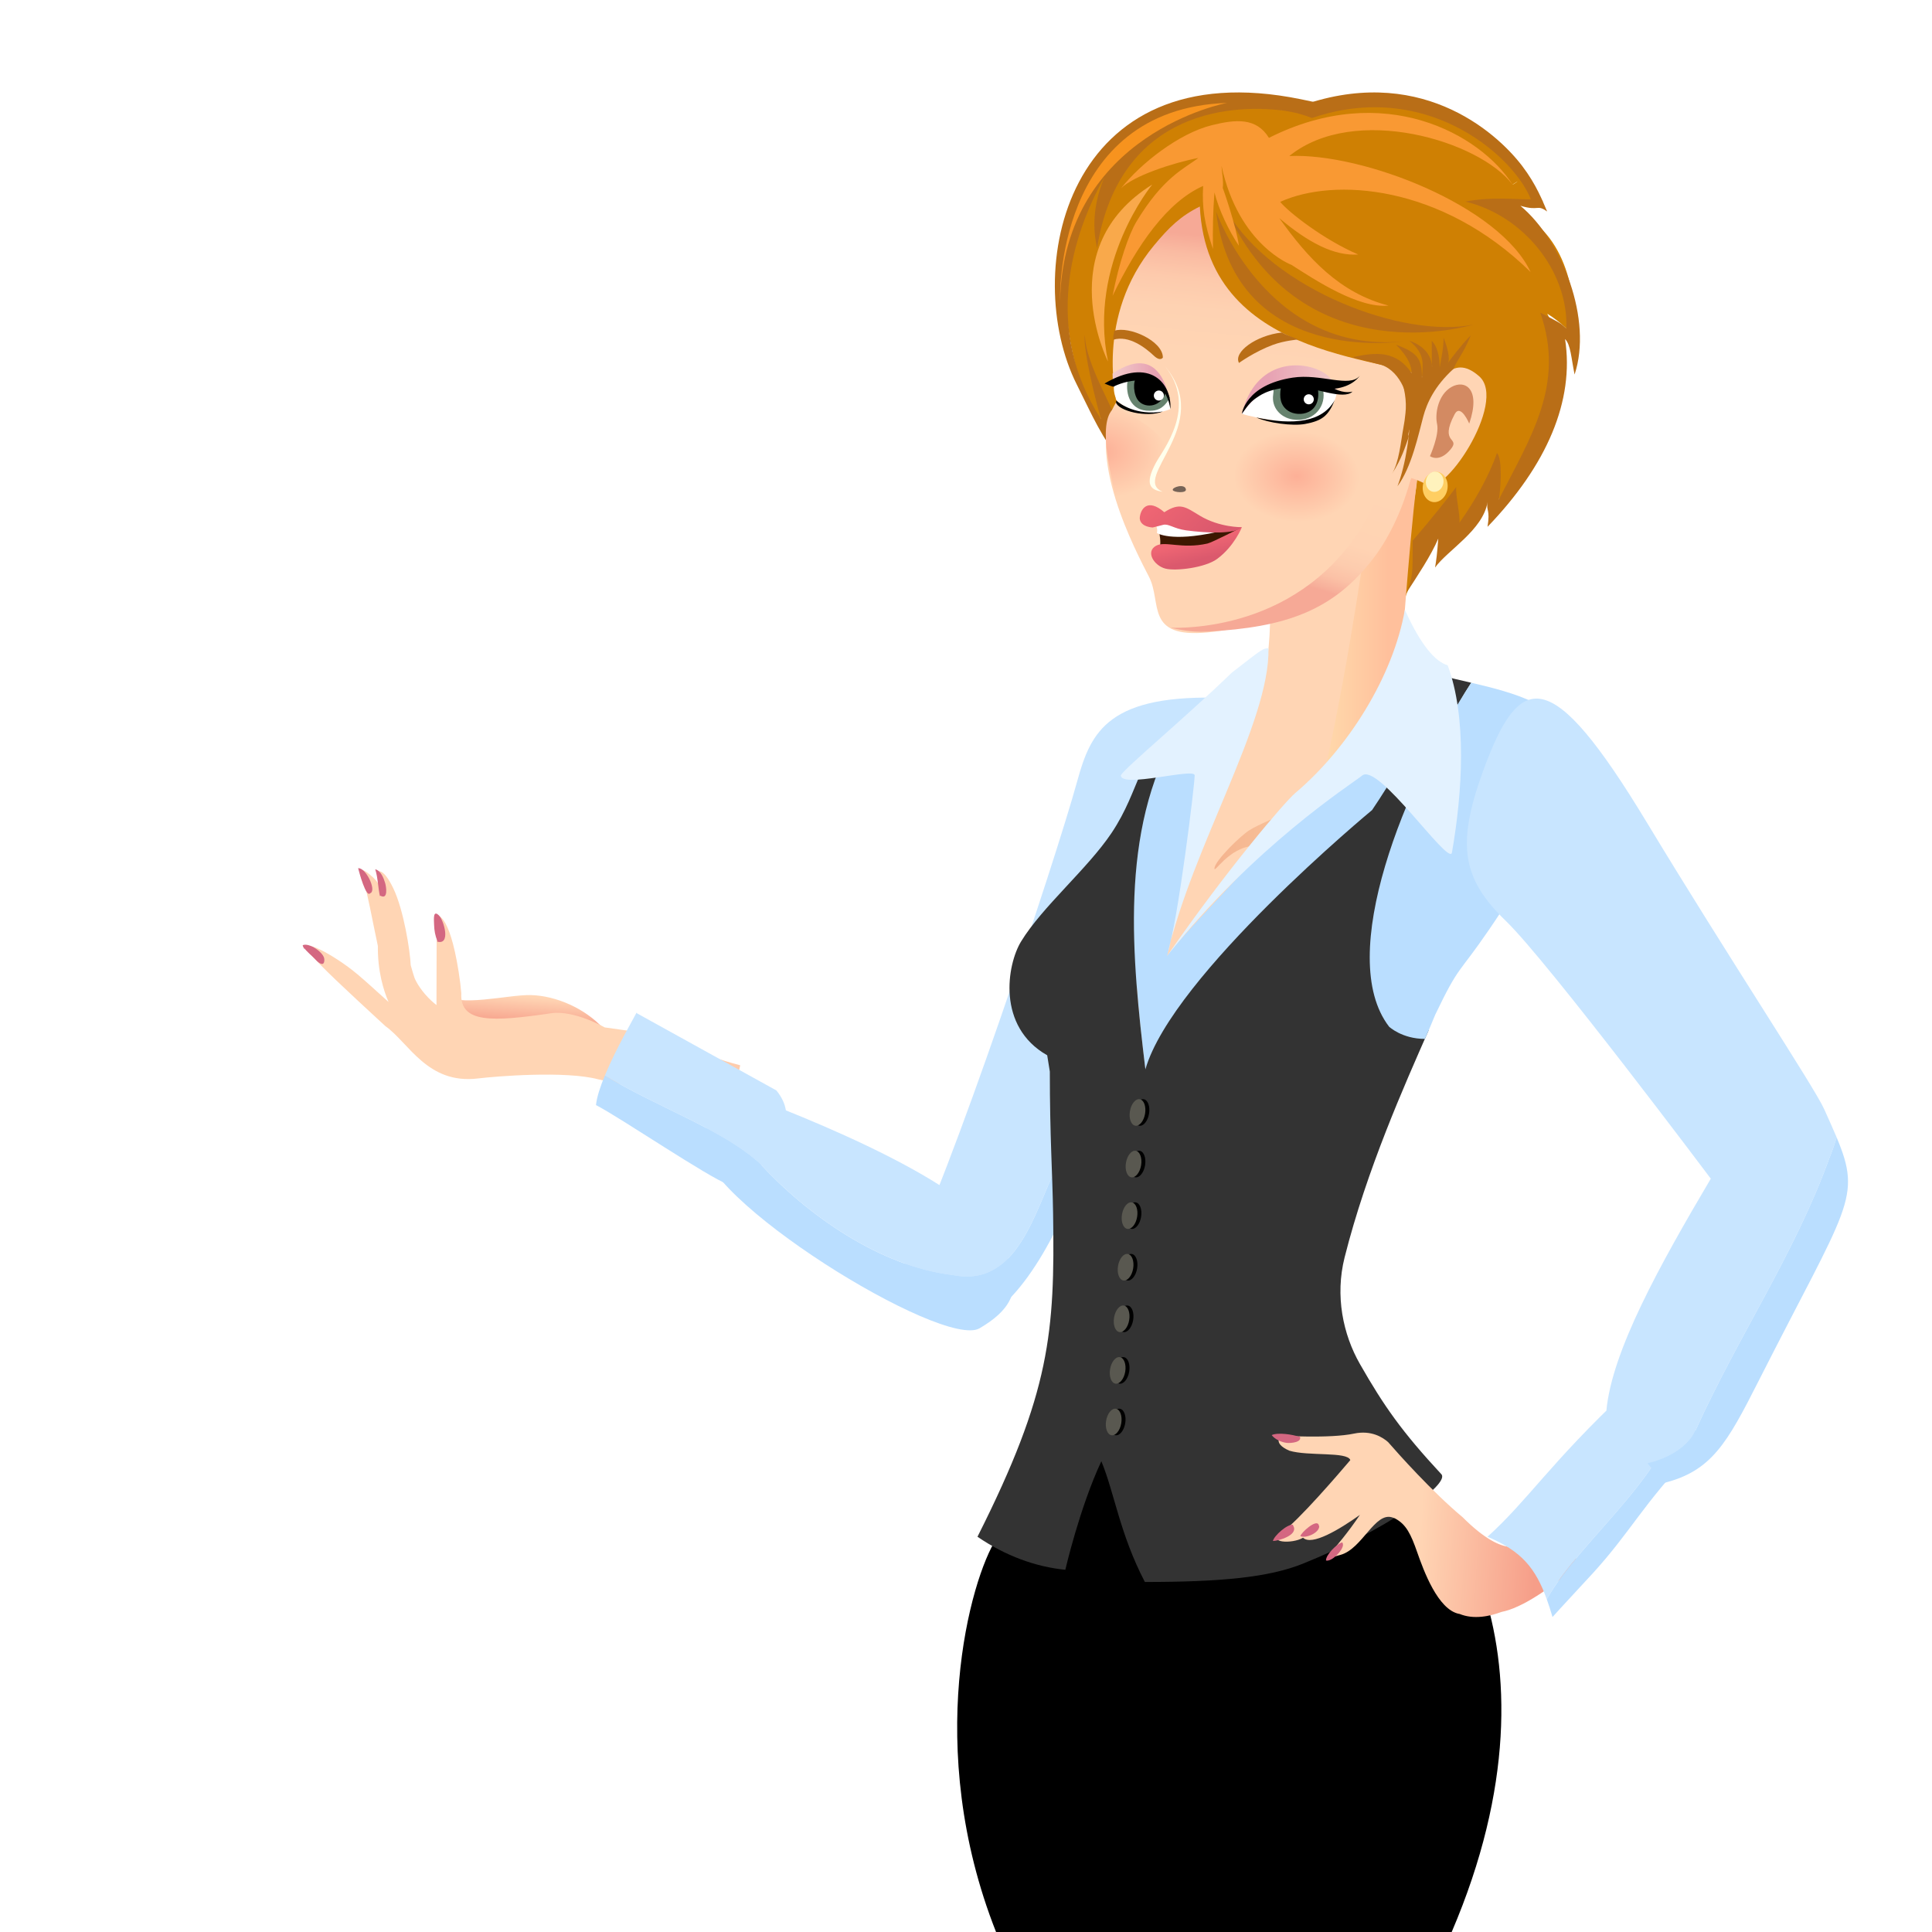 <?xml version="1.0" encoding="utf-8"?>
<!-- Generator: Adobe Illustrator 27.5.0, SVG Export Plug-In . SVG Version: 6.00 Build 0)  -->
<svg version="1.1" id="business_woman" xmlns="http://www.w3.org/2000/svg" xmlns:xlink="http://www.w3.org/1999/xlink" x="0px"
	 y="0px" viewBox="0 0 450 450" style="enable-background:new 0 0 450 450;" xml:space="preserve">
<rect id="white_background" style="fill:#FFFFFF;" width="450" height="450"/>
<g>
	<g id="woman">
		<path style="fill:#CF8003;" d="M263.621,121.217c3.852,5.713,9.104,10.399,15.369,13.326c5.439,2.54,10.904,3.697,16.775,4.611
			c3.755,0.587,8.359,1.339,11.746,3.586c0.7-0.156,1.494-0.048,2.337,0.451c1.946,1.152,9.615,0.763,10.427-1.564
			c0.913-2.633,4.263-2.606,6.045-1.091c0.173-0.143,0.43-0.386,0.755-0.709c2.608-7.553,6.734-14.712,11.578-21.21
			c-0.247,1.574-1.15,6.3-1.397,7.875c3.448-4.835,8.532-7.448,10.923-17.136c0.262,2.697,0.625,5.362,0.903,7.019
			c9.246-10.915,18.777-29.221,11.309-43.306c3.11,1.923,4.97,3.984,6.379,5.283c0.49-13.37-3.975-27.23-17.455-30.426
			c3.1-0.564,5.833-2.42,10.078-0.905c-17.63-30.918-53.383-27.455-63.833-14.91c0.329-2.1,4.034-0.319,4.89-2.337
			c-8.697,4.011-17.041,9.154-27.094,8.11c2.016,0.856,4.115,1.188,5.523,2.484c-12.484,0.725-20.849,12.857-22.662,24.405
			c1.296-1.409,2.073-2.901,3.81-3.703c-12.181,21.024,0.932,36.68,1.094,37.251C263.167,105.55,259.359,114.9,263.621,121.217z"/>
		<g>
			<g>
				<path style="fill:#B96E17;" d="M302.106,24.965c27.993-10.443,46.219,5.51,52.439,13.689c3.333,4.382,4.751,8.171,5.814,10.608
					c-2.477-1.759-1.782,0-6.232-1.335c9.823,8.211,16.839,26.632,12.623,39.304c-0.77-3.76-0.905-6.969-2.219-8.257
					c2.209,14.329-4.172,29.319-18.058,43.733c0.655-4.158-0.342-3.581,0-5.749c-1.027,6.506-9.362,11.229-12.216,15.227
					c0.311-1.972,0.455-2.898,0.743-6.741c-1.722,4.056-4.949,8.81-7.476,12.742c1.55-3.941,1.514-3.967,1.514-12.255
					c4.461-5.151,8.403-10.165,10.15-12.508c-0.247,1.574,0.98,6.763,0.734,8.338c3.45-4.837,6.786-10.618,8.744-16.228
					c1.41,1.298,0.814,9.259,0.415,10.845c7.422-14.562,15.545-26.829,9.679-43.545c4.667,2.382,4.667,2.382,6.074,3.68
					c0.49-13.372-10.037-26.355-23.521-29.551c6.235-1.245,12.552-0.435,15.257-0.545c-4.646-11.586-29.762-32.461-61.012-14.302
					c0.33-2.102-12.698,0.479-18.957,5.892C276.602,28.287,294.422,27.833,302.106,24.965z"/>
				<path style="fill:#9C5124;" d="M275.455,38.653c1.292,0.437,2.509,0.87,3.424,1.715c-12.484,0.725-20.849,12.857-22.662,24.405
					c1.296-1.409,2.073-2.901,3.81-3.703c-5.889,11.886-3.659,25.215-2.009,38.084c-0.605-2.371-1.824-4.732-3.168-7.776
					c-3.92-12.037-3.115-9.261-3.627-14.14C248.983,55.863,261.271,46.783,275.455,38.653z"/>
				<path style="fill:#9C5124;" d="M276.602,38.003c-0.383,0.216-0.767,0.433-1.147,0.65c-0.69-0.234-1.399-0.47-2.1-0.77
					C274.457,38,275.537,38.027,276.602,38.003z"/>
				<path style="fill:#CF8003;" d="M255.428,81.788c0.15,5.215,1.962,13.454,3.737,20.024c0.161-1.536,0.535-3.062,1.156-4.554
					c0.796-1.919,1.605-3.833,2.419-5.747c-1.201-6.45-1.688-12.518-0.501-19.176c2.104-11.829,11.203-20.942,20.545-27.666
					c10.132-7.294,21.703-10.265,33.576-10.781c-3.596-2.158-8.062-6.432-16.053-7.915c-7.679-2.006-36.161-3.584-43.042,21.952
					c0.109-2.189,3.413-10.276,3.219-12.458c-18.182,9.775-13.389,52.898-4.054,62.134
					C260.088,74.433,255.428,81.788,255.428,81.788z"/>
				<path style="fill:#B96E17;" d="M302.982,23.111c-55.096-11.26-65.237,40.48-52.188,66.435
					c4.019,7.995,5.029,11.014,11.728,20.336c1.097,1.526-0.965-8.11-0.72-7.799c0.165-0.268-0.22,0.223,0,0
					c-2.084-6.568-8.904-17.02-9.108-23.993c-0.392,1.646,0.938,9.548,3.737,19.512c-13.583-21.092-6.697-42.934,0.78-56.28
					c-3.313,7.94-2.253,13.906-1.682,16.442c5.275-32.686,32.393-33.795,44.879-31.789
					C310.828,24.965,311.961,24.945,302.982,23.111z"/>
				
					<linearGradient id="SVGID_1_" gradientUnits="userSpaceOnUse" x1="477.736" y1="225.524" x2="505.811" y2="225.524" gradientTransform="matrix(0.991 -0.137 0.137 0.991 -242.95 36.982)">
					<stop  offset="0.006" style="stop-color:#F4B38E"/>
					<stop  offset="1" style="stop-color:#ECB787"/>
				</linearGradient>
				<path style="fill:url(#SVGID_1_);" d="M268.695,214.514c0,0-0.997-1.472-2.271-3.877c-4.611-8.699-12.832-29.659,9.442-37.95
					C304.305,162.102,268.695,214.514,268.695,214.514z"/>
				<path style="fill:#FFD5B4;" d="M314.485,208.065c1.213-9.79,1.956-19.622,1.979-29.496c0.002-1.743,0.215-3.444,0.599-5.084
					c2.424-17.628,12.174-50.806,13.036-62.092c-6.603,7.781-37.026,17.228-34.672,27.511c1.209,5.271,0,27.688-8.685,39.294
					c-6.001,8.021-6.031,5.52-9.172,19.177c-6.433,10.62-11.144,16.51-19.567,24.726c-1.186,3.188-4.433,6.489-7.312,9.044
					c0.281,0.087,0.558,0.174,0.832,0.277c18.803,7.195,38.837,12.046,54.904,24.564
					C309.061,240.002,312.183,224.105,314.485,208.065z"/>
				
					<linearGradient id="SVGID_00000019650568240670842550000010818909860114787773_" gradientUnits="userSpaceOnUse" x1="529.495" y1="158.287" x2="562.308" y2="158.287" gradientTransform="matrix(1 0 0 1 -231.356 0)">
					<stop  offset="0" style="stop-color:#FFDAAC"/>
					<stop  offset="0.315" style="stop-color:#FFD9AB"/>
					<stop  offset="0.77" style="stop-color:#FFC09C"/>
				</linearGradient>
				<path style="fill:url(#SVGID_00000019650568240670842550000010818909860114787773_);" d="M313.915,200.631
					c0,0,0.436,0.972,1.111,2.684c0.887-8.229,1.418-16.487,1.438-24.774c0.019-6.774,4.433-12.931,9.215-17.167
					c1.574-18.597,2.71-37.865,5.272-57.115l-9.758-0.831c0,0-10.09,84.645-23.056,109.718
					C308.323,208.059,311.352,208.332,313.915,200.631z"/>
				
					<linearGradient id="SVGID_00000071544900884860554970000007049857932271777432_" gradientUnits="userSpaceOnUse" x1="507.865" y1="-70.61" x2="517.078" y2="-44.389" gradientTransform="matrix(0.906 0.424 -0.424 0.906 -190.777 -94.774)">
					<stop  offset="0.006" style="stop-color:#F6A996"/>
					<stop  offset="0.168" style="stop-color:#FABBA2"/>
					<stop  offset="0.375" style="stop-color:#FDCAAC"/>
					<stop  offset="0.621" style="stop-color:#FED2B2"/>
					<stop  offset="1" style="stop-color:#FFD5B4"/>
				</linearGradient>
				<path style="fill:url(#SVGID_00000071544900884860554970000007049857932271777432_);" d="M279.465,48.104
					c-4.504,2.223-7.17,4.842-10.656,9.036c-13.882,16.689-8.691,36.337-8.691,36.337c-7.826,12.017,4.609,35.21,7.528,40.921
					c3.042,5.965-1.013,14.342,13.743,12.894c16.038-1.572,27.721-9.528,35.592-17.664c12.299-12.712,15.201-26.967,16.192-40.823
					C326.661,82.688,281.308,85.398,279.465,48.104z"/>
				<path style="fill:#B96E17;" d="M298.552,77.454c1.021,0.584,2.713,1.16,3.821,1.581c-0.118,0.088-3.09,0.257-5.906,1.296
					c-4.233,1.563-7.882,4.204-7.882,4.204C287.221,82.013,292.594,78.101,298.552,77.454z"/>
				
					<linearGradient id="SVGID_00000064317122962798699760000005559702442818946471_" gradientUnits="userSpaceOnUse" x1="320.358" y1="84.242" x2="304.469" y2="136.523">
					<stop  offset="0.521" style="stop-color:#FFD5B4"/>
					<stop  offset="0.775" style="stop-color:#FFD3B3"/>
					<stop  offset="0.867" style="stop-color:#FDCCAE"/>
					<stop  offset="0.932" style="stop-color:#FBC1A6"/>
					<stop  offset="0.984" style="stop-color:#F7B09B"/>
					<stop  offset="1" style="stop-color:#F6A996"/>
				</linearGradient>
				<path style="fill:url(#SVGID_00000064317122962798699760000005559702442818946471_);" d="M344.512,87.627
					c-3.228-2.819-5.657-2.499-8.098-0.301c-3.347,3.672-9.326,14.682-13.268,22.566c-0.002-0.021-0.003-0.04-0.005-0.061
					c-10.896,32.955-39.394,36.608-50.513,36.394c1.254,0.184,4.294,1.136,8.654,0.888c17.995-1.007,29.198-4.707,38.686-17.178
					c4.078-5.359,6.999-12.248,8.683-18.593c0.285-0.025,2.999,1.097,3.219,1.341C335.742,116.958,351.346,93.596,344.512,87.627z"
					/>
				<path style="fill:#B96E17;" d="M270.855,83.275c0-3.87-7.892-7.403-11.332-6.229c-0.383,2.132-0.122,1.332-0.253,2.09
					c3.724-1.16,7.621,1.962,9.479,3.71C270.307,84.309,270.855,83.275,270.855,83.275z"/>
				<path style="fill:#3D1700;" d="M269.462,121.995c0,0,1.452,4.132,0.439,6.289c-1.01,2.16,9.453,2.712,9.453,2.712l3.896-3.104
					c0,0,6.02-4.944,5.521-4.886c-1.34,0.159-12.558-1.757-12.558-1.757l-4.608-0.39L269.462,121.995z"/>
				
					<radialGradient id="SVGID_00000094618092525155527850000008115169824290792345_" cx="501.209" cy="107.603" r="11.931" gradientTransform="matrix(1.227 0.042 -0.031 0.887 -309.633 -5.529)" gradientUnits="userSpaceOnUse">
					<stop  offset="0" style="stop-color:#FDB097"/>
					<stop  offset="1" style="stop-color:#FFD5B4"/>
				</radialGradient>
				<path style="fill:url(#SVGID_00000094618092525155527850000008115169824290792345_);" d="M316.749,111.666
					c-0.206,5.843-6.922,10.36-15.007,10.081c-8.089-0.278-14.482-5.246-14.276-11.093c0.201-5.844,6.92-10.36,15.005-10.081
					C310.558,100.851,316.95,105.816,316.749,111.666z"/>
				
					<radialGradient id="SVGID_00000166676354010542894160000003282825094064569772_" cx="464.075" cy="102.777" r="12.258" gradientTransform="matrix(1.227 0.042 -0.031 0.887 -309.633 -5.529)" gradientUnits="userSpaceOnUse">
					<stop  offset="0" style="stop-color:#FDB097"/>
					<stop  offset="1" style="stop-color:#FFD5B4"/>
				</radialGradient>
				<path style="fill:url(#SVGID_00000166676354010542894160000003282825094064569772_);" d="M271.847,105.31
					c0.175-5.02-12.084-10.432-12.084-10.432c-4.461,2.724-0.936,15.994,0.17,21.304
					C267.398,115.944,271.656,110.821,271.847,105.31z"/>
				<g>
					<path style="fill:#FFFFFF;" d="M294.419,90.611c-1.142,1.121-3.895,2.458-5.158,5.77c0,0,2.008,0.699,5.745,1.239
						c3.738,0.539,8.382,1.938,12.043-0.176c1.654-0.954,4.247-3.424,4.306-6.35C309.932,90.489,301.19,83.941,294.419,90.611z"/>
				</g>
				
					<linearGradient id="SVGID_00000078749221038340179190000016753699801065284529_" gradientUnits="userSpaceOnUse" x1="289.261" y1="90.74" x2="311.354" y2="90.74">
					<stop  offset="0.279" style="stop-color:#E7A2B3"/>
					<stop  offset="1" style="stop-color:#F2CBCA"/>
				</linearGradient>
				<path style="fill:url(#SVGID_00000078749221038340179190000016753699801065284529_);" d="M289.261,96.38
					c0,0,5.296-8.153,11.673-6.831c2.645,0.548,10.421,1.543,10.421,1.543s-0.289-2.568-3.021-4.281
					C303.564,83.827,292.414,83.484,289.261,96.38z"/>
				<path style="fill:#FFFFFF;" d="M272.606,95.279c-0.511-3.51-1.67-4.878-1.67-4.878c-1.575-3.217-7.046-4.567-11.486-0.373
					c-0.114,1.394,0.453,2.729,0.453,2.729c-0.008,0.009-0.441,0.393,2.585,2.195C267.14,97.722,272.606,95.279,272.606,95.279z"/>
				<path style="fill:#66826E;" d="M303.297,89.961c-0.792,0.048-3.693,0.209-4.487,0.219c-0.108,0.002-0.585-0.285-0.108,0.002
					c-0.658-0.399-1.405-0.385-2.074,0.342c-0.03,0.127,0.065,0.382-0.081,1.416c-0.416,2.909,1.609,5.288,4.547,5.763
					c4.429,0.713,7.638-2.529,7.158-6.396C308.184,90.734,306.568,89.758,303.297,89.961z"/>
				<path style="fill:#66826E;" d="M267.404,88.157c-1.347-0.567-2.811-0.705-4.222-1.081c-0.268,0.512-0.46,1.074-0.56,1.679
					c-0.465,2.959,0.586,7.044,5.213,6.922c1.377-0.035,3.061-0.222,4.63-3.011C271.324,89.608,269.571,89.071,267.404,88.157z"/>
				
					<linearGradient id="SVGID_00000144320282649850910330000009351426236770005945_" gradientUnits="userSpaceOnUse" x1="259.141" y1="89.592" x2="272.548" y2="89.592">
					<stop  offset="0" style="stop-color:#F2CBCA"/>
					<stop  offset="0.697" style="stop-color:#E7A2B3"/>
				</linearGradient>
				<path style="fill:url(#SVGID_00000144320282649850910330000009351426236770005945_);" d="M272.546,94.57
					c0,0-1.108-15.834-13.405-7.566c0.01,0.625,0.059,2.02,0.059,2.02C262.133,86.191,272.726,89.652,272.546,94.57z"/>
				<path d="M257.266,89.337c0.795,0.287,1.943,0.843,2.185,0.691c1.122-0.693,11.566-4.847,13.156,5.25
					C272.978,89.386,267.953,83.016,257.266,89.337z"/>
				<path style="fill:#D38A62;" d="M333.067,106.245c0,0,2.215-4.953,1.66-7.445c-0.555-2.493,0.256-6.887,3.33-8.654
					c3.076-1.77,6.974,0.282,4.155,8.518c0,0-2.012-4.805-3.406-2.17c-3.75,7.09,1.61,5.191-1.017,8.277
					C335.158,107.852,333.067,106.245,333.067,106.245z"/>
				<path d="M315.019,91.208c0,0-1.765,0.57-4.192-0.664c-0.655,0.059-0.298,0.305,0,0c4.351-0.496,5.878-3.008,5.878-3.008
					c-2.36,2.87-9.06-0.583-15.631,0.426c-11.042,1.699-11.813,8.419-11.813,8.419c1.609-2.288,2.172-2.909,3.515-3.813
					c1.167-0.78,3.515-2.444,9.938-2.401C305.967,90.188,312.996,93.266,315.019,91.208z"/>
				<g>
					
						<linearGradient id="SVGID_00000162324370762207635610000010418140043514995623_" gradientUnits="userSpaceOnUse" x1="518.882" y1="0.926" x2="521.498" y2="4.243" gradientTransform="matrix(0.906 0.424 -0.424 0.906 -190.777 -94.774)">
						<stop  offset="0" style="stop-color:#EE6573"/>
						<stop  offset="1" style="stop-color:#DB596D"/>
					</linearGradient>
					<path style="fill:url(#SVGID_00000162324370762207635610000010418140043514995623_);" d="M281.236,126.603
						c-6.047,1.352-9.799-0.675-11.969,0.516c-2.504,1.375-0.497,4.61,2.17,5.319c2.394,0.638,9.296-0.198,12.084-2.27
						c4.021-2.992,5.739-7.38,5.739-7.38S282.353,126.351,281.236,126.603z"/>
				</g>
				<path style="fill:#FFFFFF;" d="M269.462,124.142c0,0,3.19,2.171,13.976-0.224l4.484-0.472l-15.575-3.021l-4.461,0.447
					C267.886,120.873,269.944,122.224,269.462,124.142z"/>
				<g>
					
						<linearGradient id="SVGID_00000013876554959393079790000009432989974102092961_" gradientUnits="userSpaceOnUse" x1="507.576" y1="-5.438" x2="520.416" y2="-0.394" gradientTransform="matrix(0.906 0.424 -0.424 0.906 -190.777 -94.774)">
						<stop  offset="0" style="stop-color:#EE6573"/>
						<stop  offset="1" style="stop-color:#DB596D"/>
					</linearGradient>
					<path style="fill:url(#SVGID_00000013876554959393079790000009432989974102092961_);" d="M265.477,120.589
						c0,0-0.248,2.006,2.98,2.275c0,0,1.127-0.249,2.431-0.609c1.3-0.36,2.456,0.881,5.389,1.276
						c4.882,0.655,11.408,0.908,12.984-0.743c0,0-5.155,0.136-9.856-2.711c-3.338-2.022-4.544-3.124-8.218-0.77
						C267.224,115.862,265.613,118.684,265.477,120.589z"/>
				</g>
				<path style="fill:#B96E17;" d="M283.247,49.261c0,0,11.712,33.157,43.308,30.268C326.555,79.529,287.7,85.492,283.247,49.261z"
					/>
				<path style="fill:#B96E17;" d="M285.81,49.261c10.683,18.199,41.074,29.672,57.342,26.351
					C343.152,75.612,303.666,87.843,285.81,49.261z"/>
				<path style="fill:#F7931E;" d="M285.81,23.968c0,0-38.016,7.012-38.904,46.103C246.906,70.071,245.392,25.38,285.81,23.968z"/>
				<path style="fill:#F9A94B;" d="M268.379,42.988c0,0-15.044,18.209-10.307,41.206C258.072,84.194,244.672,57.763,268.379,42.988z
					"/>
				
					<linearGradient id="SVGID_00000119091449944278894200000002559952442631540920_" gradientUnits="userSpaceOnUse" x1="-7477.574" y1="2215.332" x2="-7477.938" y2="2215.423" gradientTransform="matrix(1 0 0 1 -231.356 0)">
					<stop  offset="0.006" style="stop-color:#F4B38E"/>
					<stop  offset="1" style="stop-color:#FFDAAC"/>
				</linearGradient>
				<path style="fill:url(#SVGID_00000119091449944278894200000002559952442631540920_);" d="M313.227,216.335
					c0.439-2.762,0.861-5.529,1.259-8.297c0.174-1.409,0.339-2.821,0.492-4.23c-8.974,3.167-20.167,15.454-13.549,11.382
					C304.83,213.096,309.503,213.049,313.227,216.335z"/>
				
					<linearGradient id="SVGID_00000129918035546099003250000015012275761116075960_" gradientUnits="userSpaceOnUse" x1="514.219" y1="191.511" x2="555.855" y2="191.511" gradientTransform="matrix(1 0 0 1 -231.356 0)">
					<stop  offset="0.006" style="stop-color:#F4B38E"/>
					<stop  offset="1" style="stop-color:#FFDAAC"/>
				</linearGradient>
				<path style="fill:url(#SVGID_00000129918035546099003250000015012275761116075960_);" d="M316.442,180.572
					c-8.123,5.902-20.884,9.981-25.418,12.79c-2.092,1.296-7.854,6.959-8.145,8.773c-0.291,1.817,3.2-4.839,9.307-5.141
					c4.551-0.225,15.329-5.138,24.191-13.208C316.406,182.715,316.43,181.644,316.442,180.572z"/>
			</g>
			<path style="fill:#BFB59C;" d="M333.499,84.994c0,0.568,0,1.171,0,1.893C333.763,86.095,333.715,85.492,333.499,84.994z"/>
			<path style="fill:#B96E17;" d="M342.586,78.089c-2.13,2.133-4.459,5.257-5.394,6.524c0.683-0.926-0.094-3.891-0.961-5.945
				c0,2.414-0.522,4.822-0.902,6.927c0-2.864-0.697-5.071-1.848-6.222c0,1.578,0.018,4.382,0.018,5.62c0.216,0.498,0,0.568,0,0
				c-0.432-4.298-5.229-5.62-5.229-5.62c3.832,3.134,3.102,5.62,2.928,8.663c0-4.601-1.099-5.889-6.048-7.762
				c3.028,3.001,3.648,5.154,3.631,6.612c-3.478-5.139-8.071-4.991-13.804-3.665l6.815,1.772c4.763,1.725,6.247,7.824,6.464,10.286
				c0.439,5.018-0.866,13.019-2.753,17.97c3.278-4.396,4.88-12.037,6.001-16.217c0.864-3.229,2.663-7.112,7.015-11.092
				C339.67,83.346,340.715,82.6,342.586,78.089z"/>
			<path d="M264.785,87.899c-0.982,0.757-0.839,4.189,0.477,5.563c1.651,1.724,5.349,1.413,6.354-2.447
				c-1.298-1.41-4.183-3.854-6.473-3.492L264.785,87.899z"/>
			<path d="M298.319,90.392c-0.311,2.041-0.18,4.044,1.758,5.318c2.325,1.527,8.122,0.956,6.778-5.787
				c-1.375-0.215-8.327-0.821-8.491,0.188L298.319,90.392z"/>
			<path style="fill:#FFFFEC;" d="M271.268,85.22c7.858,9.567-0.49,19.678-2.056,22.611c-2.641,4.953-1.331,6.32,1.594,6.704
				C263.183,111.452,283.025,98.927,271.268,85.22L271.268,85.22z"/>
			<path style="fill:#FFCE62;" d="M337.139,113.869c-0.307,1.938-1.831,3.306-3.407,3.06c-1.576-0.248-2.608-2.021-2.305-3.959
				c0.307-1.937,1.829-3.307,3.407-3.059C336.41,110.159,337.441,111.93,337.139,113.869z"/>
			<path style="fill:#FFF2BD;" d="M336.195,112.527c-0.204,1.295-1.275,2.202-2.398,2.026c-1.119-0.177-1.863-1.37-1.661-2.665
				c0.204-1.294,1.278-2.2,2.4-2.024C335.657,110.04,336.4,111.233,336.195,112.527z"/>
			<path d="M292.629,97.248c8.64,1.839,15.358,1.13,18.254-4.047c-1.486,3.707-2.977,4.808-6.871,5.542
				C301.049,99.299,295.367,98.502,292.629,97.248L292.629,97.248z"/>
			<path d="M259.941,93.732c0.517,1.981,7.199,3.621,10.914,2.118c-6.152,1.033-10.071-1.8-10.846-2.552L259.941,93.732z"/>
			<path d="M338.127,450c28.679-67-2.64-110.042-21.817-112.807c-10.896-1.57-20.689,10.915-31.773,11.544
				c-12.333,0.7-20.792-15.884-34.147-15.207c-0.226,0.784-13.893,16.347-18.27,24.809C226.027,367.655,215,407,232,450H338.127z"/>
			<g>
				
					<linearGradient id="SVGID_00000039121780175741763530000015818245633392308124_" gradientUnits="userSpaceOnUse" x1="-41.676" y1="196.67" x2="-34.322" y2="196.589" gradientTransform="matrix(0.081 -0.997 0.997 0.081 -71.463 181.504)">
					<stop  offset="0.006" style="stop-color:#F69E89"/>
					<stop  offset="0.933" style="stop-color:#FFD5B4"/>
				</linearGradient>
				<path style="fill:url(#SVGID_00000039121780175741763530000015818245633392308124_);" d="M102.479,231.023
					c4.155,8.524,10.772,7.897,18.537,6.675c7.055-1.113,12.833,0.316,19.436,1.769c-4.1-4.484-10.827-7.578-16.931-7.694
					c-5.342-0.104-16.641,2.969-20.605-0.235L102.479,231.023z"/>
				
					<linearGradient id="SVGID_00000085953751151199479340000008333004366821189025_" gradientUnits="userSpaceOnUse" x1="79.897" y1="240.883" x2="211.451" y2="240.883" gradientTransform="matrix(0.847 -0.531 0.531 0.847 -103.797 91.83)">
					<stop  offset="0.442" style="stop-color:#FFD5B4"/>
					<stop  offset="0.994" style="stop-color:#F69E89"/>
				</linearGradient>
				<path style="fill:url(#SVGID_00000085953751151199479340000008333004366821189025_);" d="M172.405,248.126
					c-9.158-2.414-15.035-5.325-21.021-7.313c0.006-0.031-10.534-1.509-10.534-1.509s-7.079-4.091-12.497-3.297
					c-13.533,1.979-21.271,2.391-20.907-4.645c-0.12-1.462-0.317-3.133-0.623-5.054c-2.218-13.961-5.106-13.066-5.106-13.066
					l-0.049,19.566l-0.002,1.29c-0.4-0.309-0.774-0.63-1.129-0.953c-2.254-2.066-3.599-4.36-3.984-5.377
					c-0.169-0.423-0.473-1.507-0.892-2.959c-0.12-3.234-1.614-12.835-4.049-17.896c-2.593-5.407-3.89-3.754-3.89-3.754
					s0.186,0.776,0.36,2.57c-0.371-0.512-0.749-0.958-1.13-1.313c-4.717-4.325-2.838,0.313-1.947,2.222
					c0.557,1.192,1.647,7.322,3.009,13.699c-0.069,5.863,1.312,10.316,2.488,13.043c-2.706-2.432-5.221-4.764-7.261-6.464
					c-5.438-4.579-14.137-9.136-11.1-4.958c1.754,2.407,9.354,9.409,16.334,15.854c0.44,0.402,0.877,0.808,1.311,1.208
					c5.445,3.854,9.761,13.596,21.53,12.173c4.109-0.502,20.393-1.842,28.062,0.209c8.91,1.882,20.556,4.549,33.079,7.183
					C171.605,255.265,171.535,251.726,172.405,248.126z"/>
				<path style="fill:#D46781;" d="M101.758,219.3c3.338,0.995,1.643-4.935,0.483-6.079c-1.424-1.406-1.17,0.952-1.133,2.163
					c0.042,1.393,0.238,2.484,0.784,3.862L101.758,219.3z"/>
				<path style="fill:#D46781;" d="M70.872,220.764c0.358,0.761,1.912,1.943,2.681,2.802c0.763,0.85,2.078,1.708,1.987-0.157
					c-0.074-1.533-3.554-3.938-5.042-3.246c0.092,0.371,0.269,0.76,0.536,1L70.872,220.764z"/>
				<path style="fill:#D46781;" d="M88.614,208.637c1.847,0.997,1.343-2.132,1.097-2.958c-0.35-1.171-1.017-2.905-2.313-3.203
					c0.626,1.912,0.65,4.21,1.082,6.215L88.614,208.637z"/>
				<path style="fill:#D46781;" d="M86.342,208.003c1.342-0.79-1.178-5.984-2.926-5.776c0.249,0.962,1.858,6.972,2.791,5.829
					L86.342,208.003z"/>
			</g>
			<path style="fill:#C8E5FF;" d="M285.81,174.577v-12c-27.679-1.121-31.723,7.783-34.91,19.393
				c-5.053,18.409-30.048,93.51-40.061,112.362c3.677,1.303,7.419,2.228,11.16,2.668c15,3,19-15,24-25
				c10.066-19.358,11.747-45.905,23.597-63.404c1.157-4.945,2.081-8.588,2.798-10.313C276.039,189.52,282.1,182.854,285.81,174.577z
				"/>
			<path style="fill:#BADEFF;" d="M222,297c-3.742-0.44-7.483-1.365-11.16-2.668c-0.066,0.124-0.134,0.256-0.199,0.375
				c3.808,3.438,16.855,17.123,20.484,11.304c21.043-15.214,32.685-72.688,38.472-97.415C257.747,226.095,256.066,252.642,246,272
				C241,282,237,300,222,297z"/>
			<g>
				<g>
					<path style="fill:#C8E5FF;" d="M177.348,271.373c3.958-5.183,8.724-10.974,3.481-17.394l-32.606-18.036
						c-0.57,1.156-4.731,8.254-7.338,14.556C153.233,257.996,167.968,262.871,177,271
						C177.114,271.124,177.232,271.248,177.348,271.373z"/>
					<path style="fill:#BADEFF;" d="M148.167,235.911l0.056,0.031C148.324,235.738,148.319,235.708,148.167,235.911z"/>
					<path style="fill:#BADEFF;" d="M169.811,275.98c0,0,1.748-3.083,5.645-2.023c0.572-0.844,1.221-1.705,1.892-2.584
						c-0.115-0.125-0.234-0.249-0.348-0.373c-9.032-8.129-23.767-13.004-36.115-20.502c-1.072,2.592-1.882,5.048-2.066,6.896
						C144.627,260.396,164.964,274.233,169.811,275.98z"/>
				</g>
				<path style="fill:#BADEFF;" d="M228.16,309.385c6.827-3.998,9.963-8.597,6.673-16.307c-3.159,3.23-7.227,5.043-12.833,3.922
					c-17-2-34-14-45-26c-3.477-3.129-7.809-5.772-12.516-8.27c-0.042,1.003-0.207,2.101-0.739,3.327
					C161.753,278.592,219.627,314.381,228.16,309.385z"/>
				<path style="fill:#C8E5FF;" d="M222,297c5.605,1.121,9.674-0.691,12.833-3.922c-0.913-2.142-2.32-4.521-4.283-7.196
					c-10.733-14.629-59.402-31.801-59.402-31.801c-7.949,2.702-6.517,5.074-6.664,8.649c4.707,2.498,9.039,5.141,12.516,8.27
					C188,283,205,295,222,297z"/>
			</g>
			<path style="fill:#605248;" d="M333.48,156.776c0.124,1.947,0.229,3.887,0.261,5.801c0.705-1.714,1.371-3.446,2.001-5.196
				C334.971,157.185,334.214,156.984,333.48,156.776z"/>
			<path style="fill:#605248;" d="M317.093,180.655c-1.849,1.477,1.208,5.535,2.492,8.023c2.236-3.301,4.343-6.674,6.311-10.116
				C322.76,178.773,319.085,178.946,317.093,180.655z"/>
			<path style="fill:#BADEFF;" d="M317.064,173.485c-0.097,1.024-43.497,45.802-45.215,49.168
				c10.906-45.697,5.432-26.591,6.622-27.124c1.1-3.526,1.678-7.007,0.896-11.434c3.17,0,2.315-3.523,3.388-7.139
				c1.251-2.666-4.756-1.585-6.867-2.642c1.13-1.886,2.195-3.907,3.24-5.966c-0.395,0.125-0.792,0.249-1.191,0.364
				c-1.391,0.489-2.609,1.028-3.693,1.61c-13.661,23.271-10.565,52.874-7.459,78.749c3.45-3.449,12.116-3.435,14.417-6.886
				c16.581-13.905,38.679-42.717,44.695-63.624C318.509,181.438,324.276,171.537,317.064,173.485z"/>
			<path style="fill:#333333;" d="M335.742,157.381c-0.63,1.75-1.296,3.481-2.001,5.196c0.088,5.13-0.353,10.062-2.387,14.379
				c-0.487,1.219-2.776,1.424-5.458,1.605c-1.969,3.442-4.075,6.815-6.311,10.116c0,0-46.521,38.474-52.801,60.394
				c-3.105-25.876-6.202-55.478,7.459-78.749c-9.318,4.999-8.395,13.353-15.376,23.744c-5.587,8.316-16.109,17.148-21.033,25.216
				c-3.296,5.392-5.715,19.822,6.079,26.513l0.612,3.785c0,15.336,0.615,23.471,0.762,33.137
				c0.423,27.589-0.615,41.507-17.613,75.219c6.516,4.463,13.568,7.011,20.463,7.697c0,0,3.325-14.449,8.389-25.283
				c3.027,7.288,4.299,16.926,10.138,28.124c17.75,0,28.88-1.075,36.782-4.253c19.482-7.833,34.273-18.522,32.297-20.825
				c-9.188-9.887-13.411-15.922-18.99-25.69c-3.942-6.902-5.824-15.872-3.567-24.832c5.153-20.468,13.978-40.174,19.556-52.864
				c-1.172-1.816-3.843,1.012-3.843,1.012c-6.151-27.241-1.549-58.499,13.782-82.001
				C340.297,158.466,337.949,157.942,335.742,157.381z"/>
			<path style="fill:#BADEFF;" d="M346.77,216.62c7.672-11.217,19.719-30.435,19.969-43.71
				c-3.314-8.657-13.994-11.549-24.059-13.889c-15.331,23.501-31.798,63.632-19.131,80.116c0,0,3.005,2.842,8.347,2.842
				c1.297-2.952,1.236-2.837,2.386-5.61C339.94,224.564,339.519,227.219,346.77,216.62z"/>
			<path style="fill:#E3F2FF;" d="M278.261,180.572c0.025,2.034-3.797,33.429-6.412,42.081
				c5.723-25.278,23.939-54.304,23.609-71.651c-1.27,0-1.27,0-8.576,5.7c-10.582,10.255-24.693,21.983-25.824,23.87
				C261.058,183.689,278.201,178.778,278.261,180.572z"/>
			<path style="fill:#E3F2FF;" d="M317.257,180.655c3.698-3.17,19.855,20.674,20.908,18.034c2.52-14.333,3.503-31.667-0.974-43.735
				c-2.837-0.808-6.239-4.605-9.973-12.921c-2.697,15.401-13.15,32.237-25.562,42.71c-2.323,1.962-15.847,17.708-29.809,37.912
				C292.186,196.995,314.617,182.767,317.257,180.655z"/>
			<path style="fill:#FFFFFF;" d="M271.081,92.311c-0.101,0.64-0.701,1.077-1.342,0.977c-0.637-0.101-1.074-0.7-0.974-1.339
				c0.102-0.64,0.7-1.078,1.336-0.977C270.743,91.073,271.181,91.673,271.081,92.311z"/>
			<path style="fill:#FFFFFF;" d="M305.996,93.187c-0.101,0.639-0.701,1.076-1.341,0.975c-0.639-0.101-1.077-0.702-0.976-1.341
				c0.102-0.639,0.702-1.075,1.341-0.975C305.659,91.946,306.094,92.547,305.996,93.187z"/>
			<g>
				
					<linearGradient id="SVGID_00000010294331590814505540000005185883513615731594_" gradientUnits="userSpaceOnUse" x1="31.645" y1="353.728" x2="-17.786" y2="357.005" gradientTransform="matrix(-1 0 0 1 340.667 0)">
					<stop  offset="0.442" style="stop-color:#FFD5B4"/>
					<stop  offset="0.994" style="stop-color:#F69E89"/>
				</linearGradient>
				<path style="fill:url(#SVGID_00000010294331590814505540000005185883513615731594_);" d="M298.547,356.911
					c3.663-2.424,13.706-14.159,15.914-16.764c0.014-0.025,0.03-0.052,0.047-0.08c-0.701-2.006-9.819-0.841-14.203-2.179
					c-4.102-1.792-1.913-3.499-1.913-3.499s11.319,0.722,16.997-0.479c4.037-0.851,6.718,0.903,7.931,1.987
					c2.273,2.609,10.221,11.55,17.359,17.498c5.226,5.232,8.712,6.663,10.789,6.894c0.015,0.025,0.029,0.058,0.042,0.085
					c2.099-0.76,4.474-2.254,7.092-4.882c0.287-0.29,0.6-0.622,0.928-0.973c2.679,3.267,5.543,6.439,8.569,9.53
					c-7.191,6.142-13.64,10.462-18.37,11.4c-2.675,0.999-6.444,1.834-9.774,0.464c-0.037-0.004-0.065-0.001-0.101-0.009
					c-4.946-0.96-8.281-10.131-9.755-14.348c-1.474-4.212-2.562-6.503-5.155-7.874c-0.052-0.027-0.103-0.045-0.152-0.069
					c-0.132-0.048-0.267-0.095-0.403-0.145c-4.137-1.493-7.034,7.261-12.134,8.685c-5.102,1.425-3.033,1.008,2.435-6.395
					c0.755-1.024,1.431-1.989,2.055-2.908c-4.821,3.419-11.215,7.272-13.237,5.316C301.014,359.671,294.828,359.374,298.547,356.911
					z"/>
				<path style="fill:#C8E5FF;" d="M391.058,324.551c-3.149-2.974-7.81-3.851-12.446-0.272
					c-17.58,16.54-22.731,25.161-32.139,33.657c7.854,3.326,11.17,7.24,13.803,14.561
					C368.133,358.29,391.44,341.349,391.058,324.551z"/>
				<path style="fill:#BADEFF;" d="M391.058,324.551c0.383,16.798-22.925,33.739-30.782,47.947c0.458,1.275,0.898,2.639,1.335,4.135
					c1.092-1.255,8.403-9.105,9.457-10.266c8.813-9.697,11.45-15.793,23.013-27.956C396.06,333.296,394.422,327.727,391.058,324.551
					z"/>
				<path style="fill:#C8E5FF;" d="M395,333c10-22,23-41,31-63c0.689-1.675,1.268-3.373,1.787-5.083
					c-0.039-0.094-0.077-0.186-0.117-0.28c-0.779-1.843-1.709-3.898-2.774-6.277c-2.314-5.171-22.456-35.587-41.218-66.634
					c-22.573-37.356-29.74-35.633-38.35-11.837c-6.128,16.939-4.718,24.849,5.424,34.626c9.756,9.408,47.725,60.021,47.725,60.021
					c-11.934,20.196-23.015,40.127-24.314,53.974c4.539,5.273,6.616,8.357,9.583,12.278C388.879,339.758,393.54,336.65,395,333z"/>
				<path style="fill:#BADEFF;" d="M427.787,264.917c-0.52,1.71-1.098,3.408-1.787,5.083c-8,22-21,41-31,63
					c-1.46,3.65-6.121,6.758-11.254,7.786c0.272,0.36,0.551,0.726,0.841,1.103c0.838,1.088,1.758,2.252,2.827,3.554
					c11.272-2.756,14.881-9.346,22.244-23.879C430.386,280.653,433.781,279.217,427.787,264.917z"/>
			</g>
			<path style="fill:#766356;" d="M273.174,114.17c-0.325-0.666,2.817-1.648,3.046-0.185
				C276.369,114.956,273.428,114.69,273.174,114.17L273.174,114.17z"/>
		</g>
		<path style="fill:#D46781;" d="M312.81,359.805c-0.007,1.29-2.572,3.983-3.956,3.674c-0.093-1.305,2.578-3.966,3.783-4.225
			C312.788,359.438,312.77,359.597,312.81,359.805L312.81,359.805z"/>
		<path style="fill:#D46781;" d="M307.27,355.542c-0.043,1.505-3.108,2.846-4.39,2.249c0.191-0.849,3.695-3.984,4.246-2.675
			L307.27,355.542z"/>
		<path style="fill:#D46781;" d="M301.301,355.542c0.98,2.051-3.497,3.365-4.815,3.389c0.257-1.236,3.359-3.958,4.647-3.791
			C301.173,355.301,301.24,355.397,301.301,355.542L301.301,355.542z"/>
		<path style="fill:#D46781;" d="M302.722,334.51c0.741,1.428-2.05,1.668-2.985,1.567c-1.253-0.137-2.789-0.816-3.533-1.818
			c1.426-0.685,4.983-0.123,6.376,0.394L302.722,334.51z"/>
	</g>
	<path style="fill:#B96E17;" d="M325.896,87.423c1.305,2.565,1.782,6.178,1.461,8.834c-0.206,1.712-0.173,1.723-0.493,3.427
		c-0.578,3.088-0.98,8.051-2.689,10.74c2.38-3.651,3.156-6.507,3.702-7.964c0.575-1.536-0.134-0.525,0.316-2.074
		c0.887-3.056,3.827-8.794,2.759-11.809L325.896,87.423z"/>
	<g>
		<path style="fill:#F99933;" d="M297.982,50.818c6.854,5.779,12.846,8.846,18.378,8.462c-8.062-3.45-16.381-9.977-18.171-12.26
			c12.487-5.714,37.553-4.024,58.314,16.337c-7.189-15.432-39.078-27.787-56.196-27.018c15.2-12.308,44.335-3.524,51.979,6.648
			C344.839,31.252,322.3,18.639,295.56,32.11c-2.931-4.773-7.747-4.329-13.311-2.948c-7.632,1.895-16.61,8.929-21.158,14.732
			c2.74-2.888,12.265-6.011,18.04-7.105c-3.409,2.537-8.275,4.603-14.424,14.823c-1.788,2.971-4.103,9.693-5.566,17.292
			c5.777-11.923,12.708-21.883,21.09-25.593c-0.271,5.088,0.285,8.766,2.294,14.684c-0.082-4.432,0.003-8.856,0.342-13.168
			c1.066,4.152,3.319,8.868,5.694,12.414c-0.6-4.511-3.757-13.595-3.757-13.427c0.203-1.771-0.194-3.531-0.298-5.206
			c4.055,18.633,16.315,23.089,16.315,23.089c5.579,3.586,15.647,10.198,22.593,9.479C312.022,68.239,304.603,60.117,297.982,50.818
			z"/>
		<path style="fill:#FCE0A5;" d="M352.286,42.988C352.424,43.135,354.804,41.279,352.286,42.988L352.286,42.988z"/>
	</g>
	<g>
		<g>
			<path d="M262.087,331.503c-0.286,1.705-1.306,2.953-2.28,2.79c-0.974-0.164-1.531-1.676-1.245-3.38
				c0.286-1.705,1.306-2.954,2.279-2.79C261.815,328.287,262.372,329.799,262.087,331.503z"/>
		</g>
		<g>
			<path d="M263.011,319.487c-0.286,1.705-1.305,2.953-2.279,2.79c-0.975-0.164-1.531-1.676-1.246-3.38
				c0.286-1.705,1.306-2.954,2.28-2.79C262.739,316.272,263.296,317.783,263.011,319.487z"/>
		</g>
		<g>
			<path d="M263.935,307.472c-0.286,1.705-1.306,2.953-2.28,2.79c-0.974-0.164-1.531-1.676-1.246-3.381
				c0.286-1.705,1.307-2.953,2.28-2.789C263.664,304.256,264.221,305.768,263.935,307.472z"/>
		</g>
		<g>
			<path d="M264.859,295.456c-0.286,1.705-1.305,2.953-2.28,2.79c-0.974-0.164-1.53-1.677-1.245-3.381
				c0.286-1.705,1.306-2.953,2.28-2.79C264.588,292.24,265.145,293.752,264.859,295.456z"/>
		</g>
		<g>
			<path d="M265.784,283.44c-0.286,1.705-1.306,2.953-2.28,2.79c-0.974-0.165-1.531-1.677-1.246-3.381
				c0.286-1.705,1.307-2.953,2.28-2.79C265.512,280.225,266.069,281.736,265.784,283.44z"/>
		</g>
		<g>
			<path d="M266.708,271.425c-0.286,1.705-1.305,2.953-2.28,2.79c-0.974-0.165-1.53-1.677-1.245-3.381
				c0.286-1.705,1.306-2.953,2.28-2.79C266.436,268.208,266.993,269.721,266.708,271.425z"/>
		</g>
		<g>
			<path d="M267.633,259.408c-0.286,1.705-1.306,2.954-2.28,2.79c-0.974-0.164-1.531-1.676-1.246-3.38
				c0.286-1.705,1.307-2.953,2.28-2.79C267.36,256.192,267.918,257.704,267.633,259.408z"/>
		</g>
	</g>
	<g>
		<g>
			<path style="fill:#595850;" d="M261.162,331.503c-0.286,1.705-1.305,2.953-2.279,2.79c-0.975-0.164-1.531-1.676-1.246-3.38
				c0.286-1.705,1.307-2.954,2.28-2.79C260.891,328.287,261.447,329.799,261.162,331.503z"/>
		</g>
		<g>
			<path style="fill:#595850;" d="M262.087,319.487c-0.286,1.705-1.306,2.953-2.28,2.79c-0.974-0.164-1.531-1.676-1.245-3.38
				c0.286-1.705,1.306-2.954,2.279-2.79C261.815,316.272,262.372,317.783,262.087,319.487z"/>
		</g>
		<g>
			<path style="fill:#595850;" d="M263.011,307.472c-0.286,1.705-1.305,2.953-2.279,2.79c-0.975-0.164-1.531-1.676-1.246-3.381
				c0.286-1.705,1.306-2.953,2.28-2.789C262.739,304.256,263.296,305.768,263.011,307.472z"/>
		</g>
		<g>
			<path style="fill:#595850;" d="M263.935,295.456c-0.286,1.705-1.306,2.953-2.28,2.79c-0.974-0.164-1.531-1.677-1.246-3.381
				c0.286-1.705,1.307-2.953,2.28-2.79C263.664,292.24,264.221,293.752,263.935,295.456z"/>
		</g>
		<g>
			<path style="fill:#595850;" d="M264.859,283.44c-0.286,1.705-1.305,2.953-2.28,2.79c-0.974-0.165-1.53-1.677-1.245-3.381
				c0.286-1.705,1.306-2.953,2.28-2.79C264.588,280.225,265.145,281.736,264.859,283.44z"/>
		</g>
		<g>
			<path style="fill:#595850;" d="M265.784,271.425c-0.286,1.705-1.306,2.953-2.28,2.79c-0.974-0.165-1.531-1.677-1.246-3.381
				c0.286-1.705,1.307-2.953,2.28-2.79C265.512,268.208,266.069,269.721,265.784,271.425z"/>
		</g>
		<g>
			<path style="fill:#595850;" d="M266.708,259.408c-0.286,1.705-1.305,2.954-2.28,2.79c-0.974-0.164-1.53-1.676-1.245-3.38
				c0.286-1.705,1.306-2.953,2.28-2.79C266.436,256.192,266.993,257.704,266.708,259.408z"/>
		</g>
	</g>
</g>
</svg>

